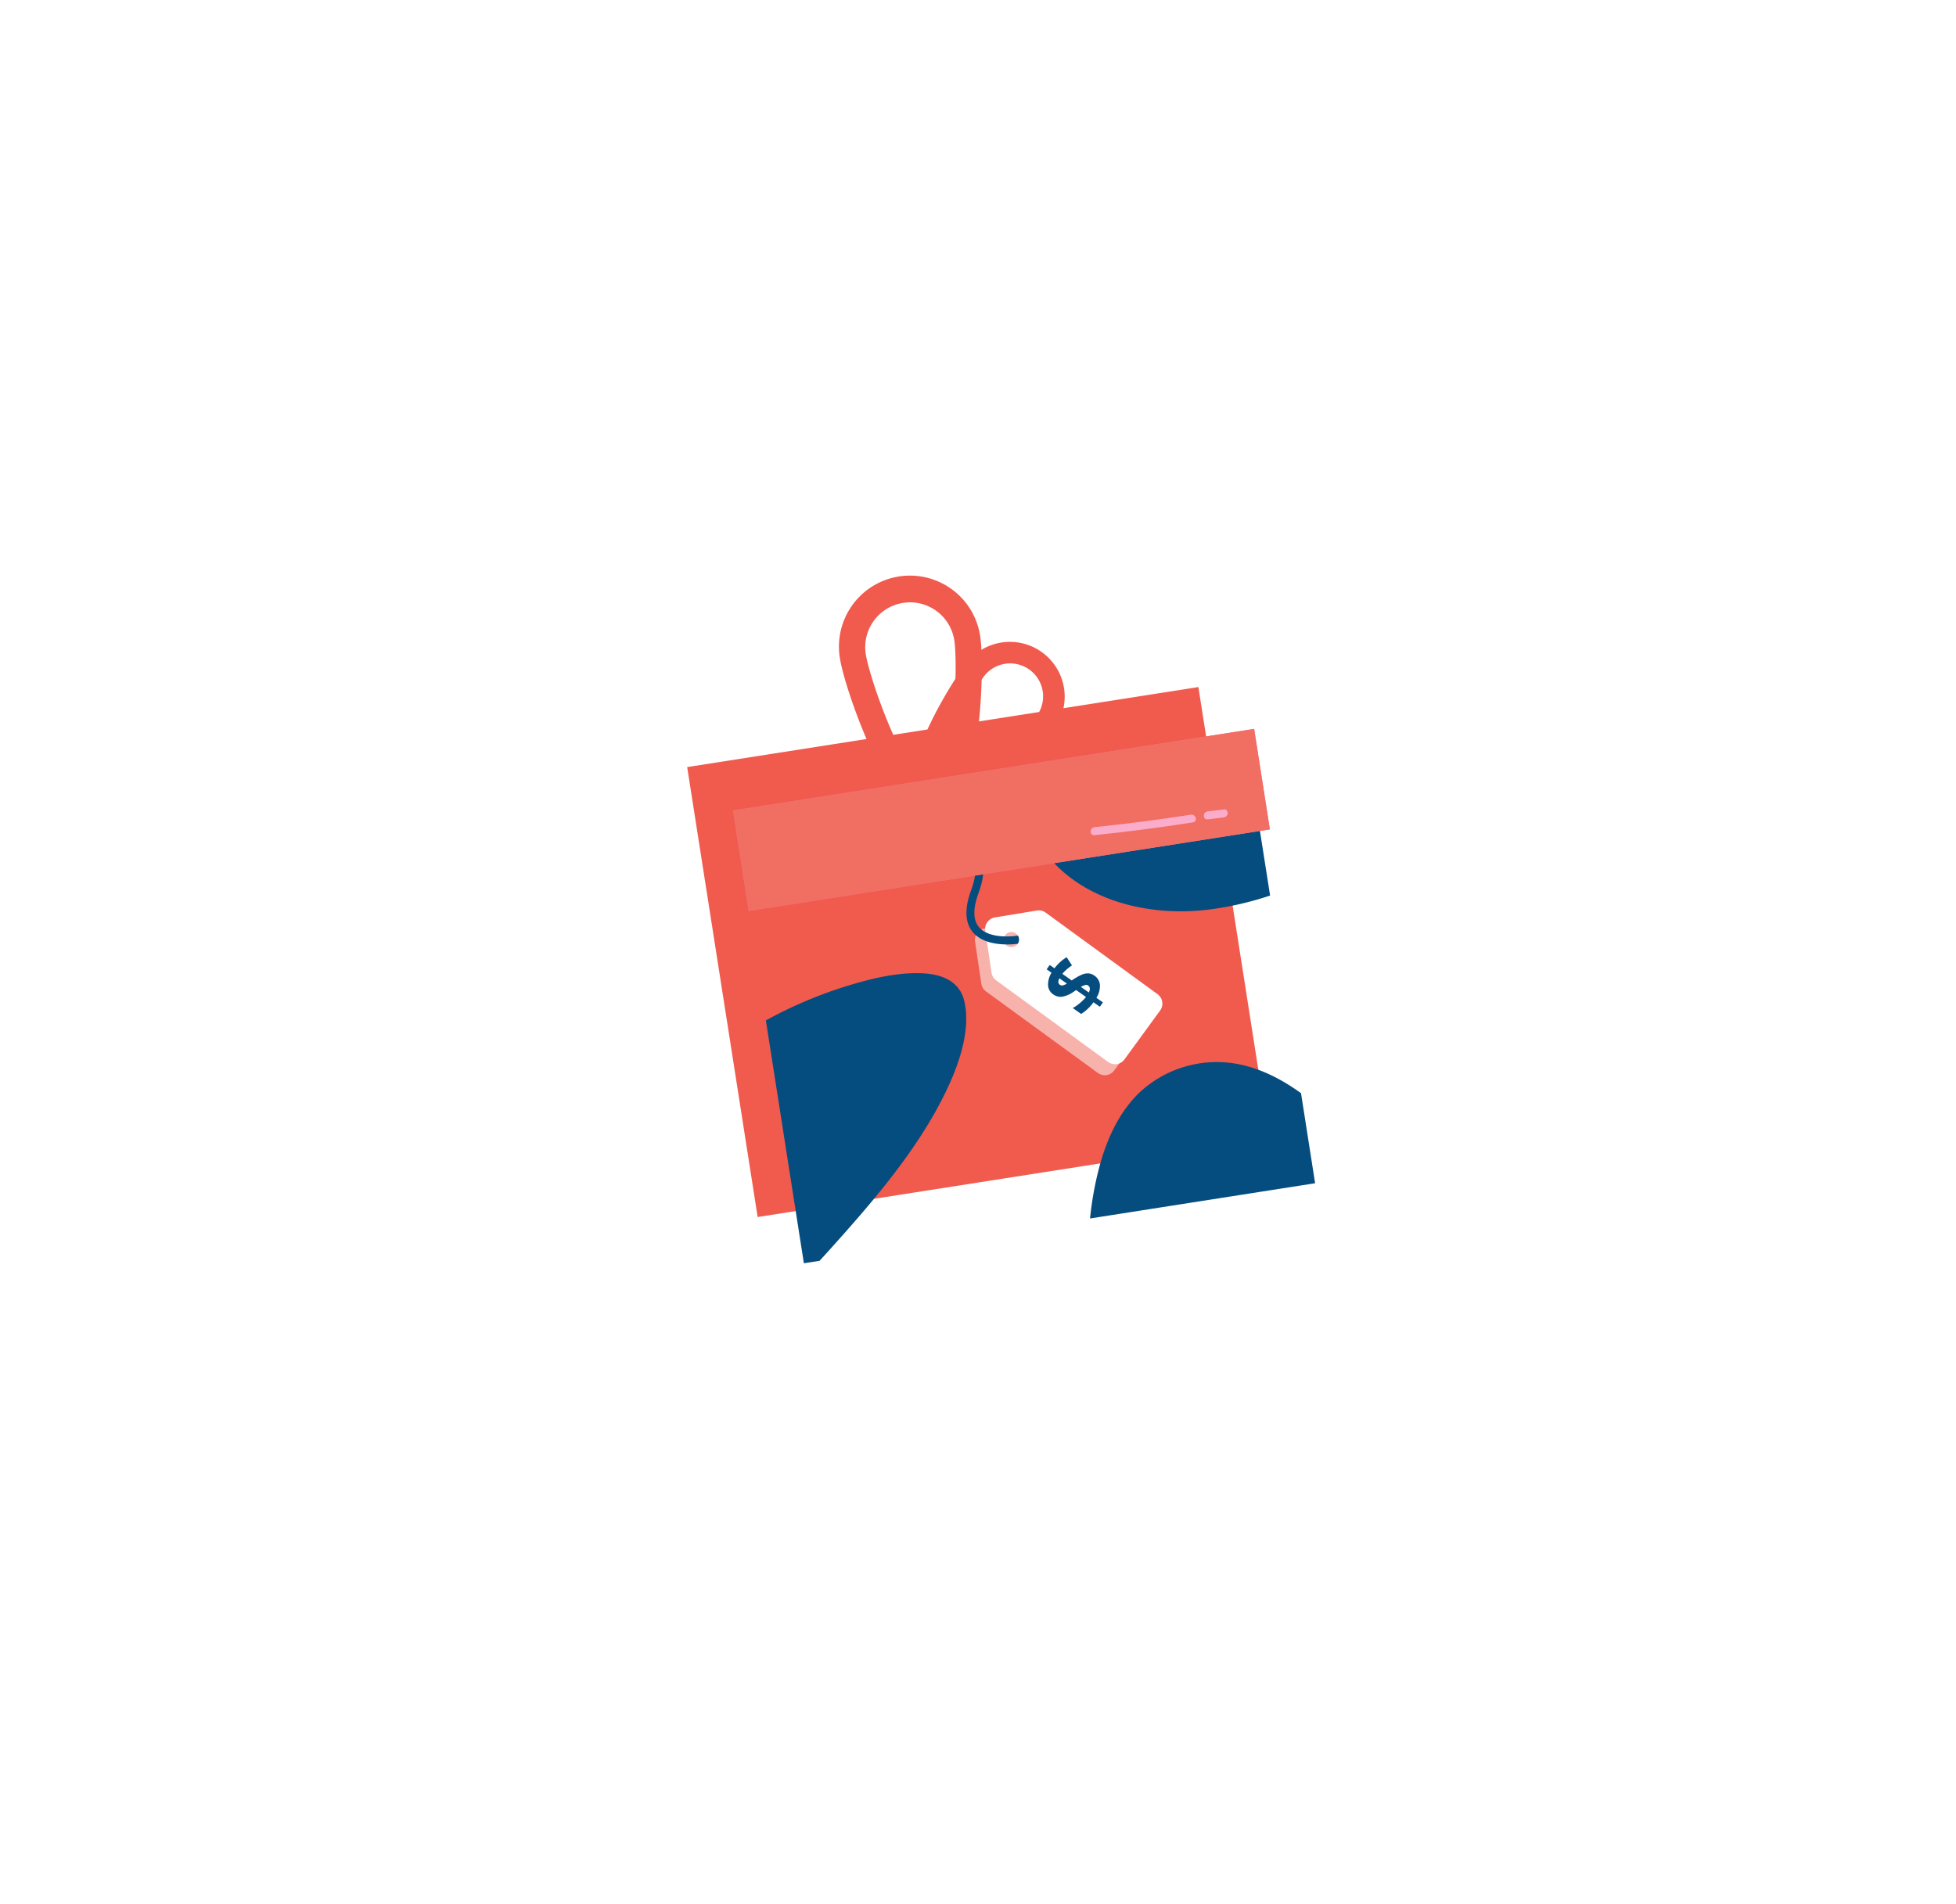 <svg xmlns="http://www.w3.org/2000/svg" width="422.702" height="411.552" viewBox="0 0 422.702 411.552">
    <defs>
        <style>
            .cls-1{fill:#f05b4e}.cls-2{fill:#054d7f}.cls-3,.cls-4{fill:#fff}.cls-3{opacity:.53}.cls-5{fill:#f970a5}.cls-6{fill:#f16e63}.cls-7{fill:#fcaccb}.cls-8{filter:url(#Rectangle_950)}.cls-9{filter:url(#Path_216)}.cls-10{filter:url(#Path_215)}
        </style>
        <filter id="Path_215" width="50.592" height="52.576" x="188.427" y="129.805" filterUnits="userSpaceOnUse">
            <feOffset dy="3"/>
            <feGaussianBlur result="blur" stdDeviation="3"/>
            <feFlood flood-color="#9ba7be" flood-opacity=".2"/>
            <feComposite in2="blur" operator="in"/>
            <feComposite in="SourceGraphic"/>
        </filter>
        <filter id="Path_216" width="48.861" height="70.738" x="172.312" y="115.533" filterUnits="userSpaceOnUse">
            <feOffset dy="3"/>
            <feGaussianBlur result="blur-2" stdDeviation="3"/>
            <feFlood flood-color="#9ba7be" flood-opacity=".2"/>
            <feComposite in2="blur-2" operator="in"/>
            <feComposite in="SourceGraphic"/>
        </filter>
        <filter id="Rectangle_950" width="422.702" height="411.552" x="0" y="0" filterUnits="userSpaceOnUse">
            <feOffset dx="-10" dy="-10"/>
            <feGaussianBlur result="blur-3" stdDeviation="49.5"/>
            <feFlood flood-color="#9ba7be" flood-opacity=".2"/>
            <feComposite in2="blur-3" operator="in"/>
            <feComposite in="SourceGraphic"/>
        </filter>
    </defs>
    <g id="gift" transform="translate(158.403 121.533)">
        <g id="Layer_2" data-name="Layer 2">
            <g id="OBJECTS">
                <g class="cls-10" transform="translate(-158.4 -121.53)">
                    <path id="Path_215-2" d="M73.042 59.451a4.9 4.9 0 0 1-3.389-1.177c-2.672-2.371-2.069-7.343 1.9-15.657 2.76-5.781 6.493-11.642 8.37-13.757a11.839 11.839 0 1 1 17.711 15.714c-1.876 2.117-7.25 6.521-12.662 9.949-5.212 3.303-9.117 4.928-11.93 4.928zm-.242-4.729c.765.163 3.781-.37 10.312-4.612a67.706 67.706 0 0 0 10.99-8.667A7.123 7.123 0 1 0 83.45 31.99a67.566 67.566 0 0 0-7.293 11.946c-3.436 6.988-3.605 10.047-3.357 10.786zm23.07-11.713z" class="cls-1" data-name="Path 215" transform="translate(129.4 110.93)"/>
                </g>
                <g class="cls-9" transform="translate(-158.4 -121.53)">
                    <path id="Path_216-2" d="M60.115 52.739c-4.228 0-8.426-4.823-13.133-15.048-3.526-7.659-6.31-16.361-6.871-20.032a15.345 15.345 0 1 1 30.339-4.622c.559 3.672.49 12.808-.6 21.169-1.544 11.912-4.37 17.781-8.887 18.468a5.6 5.6 0 0 1-.848.065zM55.3 5.661a9.828 9.828 0 0 0-1.479.115 9.684 9.684 0 0 0-8.114 11.034c.414 2.721 2.771 10.441 6.119 17.865 4.4 9.748 7.477 12.253 8.285 12.4.728-.38 2.926-3.688 4.219-14.3.986-8.082.937-16.156.523-18.877A9.69 9.69 0 0 0 55.3 5.661z" class="cls-1" data-name="Path 216" transform="translate(141.38 121.53)"/>
                </g>
                <g class="cls-8" transform="translate(-158.4 -121.53)">
                    <path id="Rectangle_950-2" d="M0 0h111.821v98.44H0z" class="cls-1" data-name="Rectangle 950" transform="rotate(-8.9 1208.726 -930.427)"/>
                </g>
                <path id="Path_217" d="M55.248 160.774c-1.055-4.3-4.945-5.747-9.007-5.928-5.335-.237-10.67 1.042-15.745 2.56a93.972 93.972 0 0 0-18.11 7.623L20.6 217.52l3.385-.531q.959-1.037 1.907-2.086c9.557-10.623 19.689-22.259 25.778-35.293 2.542-5.427 5.061-12.798 3.578-18.836z" class="cls-2" data-name="Path 217" transform="translate(-5.281 -66.003)"/>
                <path id="Path_218" d="M108.7 83.485c6.368 15.7 23.871 21.06 39.574 19.015a69.43 69.43 0 0 0 12.9-2.988l-5.498-35.072-49.876 7.809a47.482 47.482 0 0 0 2.9 11.236z" class="cls-2" data-name="Path 218" transform="translate(-45.105 -27.473)"/>
                <path id="Path_219" d="M164.752 188.476a24.5 24.5 0 0 0-19.525 6.38c-4.589 4.393-7.213 10.366-8.8 16.425a72.04 72.04 0 0 0-1.927 10.836l48.639-7.614-3.047-19.465c-4.617-3.338-9.707-5.868-15.34-6.562z" class="cls-2" data-name="Path 219" transform="translate(-57.339 -80.282)"/>
                <path id="Path_221" d="M132.321 135.33l-9.075 1.492a2.52 2.52 0 0 0-2.084 2.86l1.36 9.089a2.52 2.52 0 0 0 1.007 1.664l24.186 17.635a2.52 2.52 0 0 0 3.521-.551l7.714-10.58a2.52 2.52 0 0 0-.551-3.521l-24.185-17.635a2.524 2.524 0 0 0-1.893-.453zm-6.188 7.76a1.632 1.632 0 1 1 1.79-.281 1.632 1.632 0 0 1-1.79.281z" class="cls-3" data-name="Path 221" transform="translate(-68.853 -57.681)"/>
                <path id="Path_222" d="M136.174 131.186l-9.075 1.492a2.519 2.519 0 0 0-2.084 2.859l1.36 9.089a2.518 2.518 0 0 0 1.007 1.664l24.186 17.635a2.52 2.52 0 0 0 3.52-.551l7.714-10.58a2.52 2.52 0 0 0-.551-3.521l-24.185-17.634a2.519 2.519 0 0 0-1.892-.453zm-6.188 7.76a1.632 1.632 0 1 1 1.79-.281 1.632 1.632 0 0 1-1.791.281z" class="cls-4" data-name="Path 222" transform="translate(-70.495 -55.914)"/>
                <path id="Path_223" d="M158.467 152.784a2.663 2.663 0 0 1 1.2 2.025 4.8 4.8 0 0 1-.762 2.771l1.409.991-.663.942-1.381-.971a9.344 9.344 0 0 1-2.66 2.524l-1.81-1.276a9.645 9.645 0 0 0 1.535-1.073 9.408 9.408 0 0 0 1.325-1.314l-2.131-1.5-.5.335a6.274 6.274 0 0 1-2.524 1.108 2.738 2.738 0 0 1-1.955-.527 2.48 2.48 0 0 1-1.09-1.934 4.842 4.842 0 0 1 .746-2.724l-1.052-.739.663-.941 1.024.721a9.536 9.536 0 0 1 2.634-2.4l1.154 1.778a9.093 9.093 0 0 0-2.082 1.822l2.028 1.426a13.01 13.01 0 0 1 2.237-1.279 3.2 3.2 0 0 1 1.417-.247 2.512 2.512 0 0 1 1.238.482zM151 154.755a.8.8 0 0 0 .645.141 3.012 3.012 0 0 0 .878-.394l-1.615-1.136q-.493.979.092 1.389zm6.116.172a.754.754 0 0 0-.652-.11 3.722 3.722 0 0 0-.906.411l1.712 1.2q.5-1.049-.154-1.507z" class="cls-2" data-name="Path 223" transform="translate(-80.369 -63.439)"/>
                <path id="Path_224" d="M124.1 126.271c-2.322 0-5.565-.447-7.406-2.658-1.7-2.05-1.823-5.106-.352-9.09 1.173-3.175 1.228-5.728.163-7.587a6.328 6.328 0 0 0-4-2.8.86.86 0 1 1 .293-1.7 7.98 7.98 0 0 1 5.186 3.614c1.342 2.325 1.332 5.373-.03 9.061-1.243 3.363-1.223 5.851.061 7.394 2.393 2.876 8.358 1.869 8.42 1.858a1.219 1.219 0 0 1 .238.741 1.329 1.329 0 0 1-.278 1.017 13.5 13.5 0 0 1-2.295.15z" class="cls-2" data-name="Path 224" transform="translate(-64.873 -43.669)"/>
                <path id="Rectangle_951" d="M0 0h113.995v21.986H0z" class="cls-5" data-name="Rectangle 951" transform="rotate(-8.898 344.754 26.824)"/>
                <path id="Rectangle_952" d="M0 0h113.995v21.986H0z" class="cls-6" data-name="Rectangle 952" transform="rotate(-8.898 344.754 26.824)"/>
                <path id="Path_225" d="M135.544 99.524q10.682-1.1 21.293-2.767c1.09-.172.628-1.829-.459-1.66q-10.384 1.624-20.836 2.7c-1.09.115-1.1 1.836 0 1.721z" class="cls-7" data-name="Path 225" transform="translate(-57.434 -40.538)"/>
                <path id="Path_226" d="M178.191 95.268l3.512-.426c1.086-.131 1.1-1.854 0-1.721l-3.512.426c-1.086.132-1.099 1.853 0 1.721z" class="cls-7" data-name="Path 226" transform="translate(-75.618 -39.698)"/>
            </g>
        </g>
    </g>
</svg>

